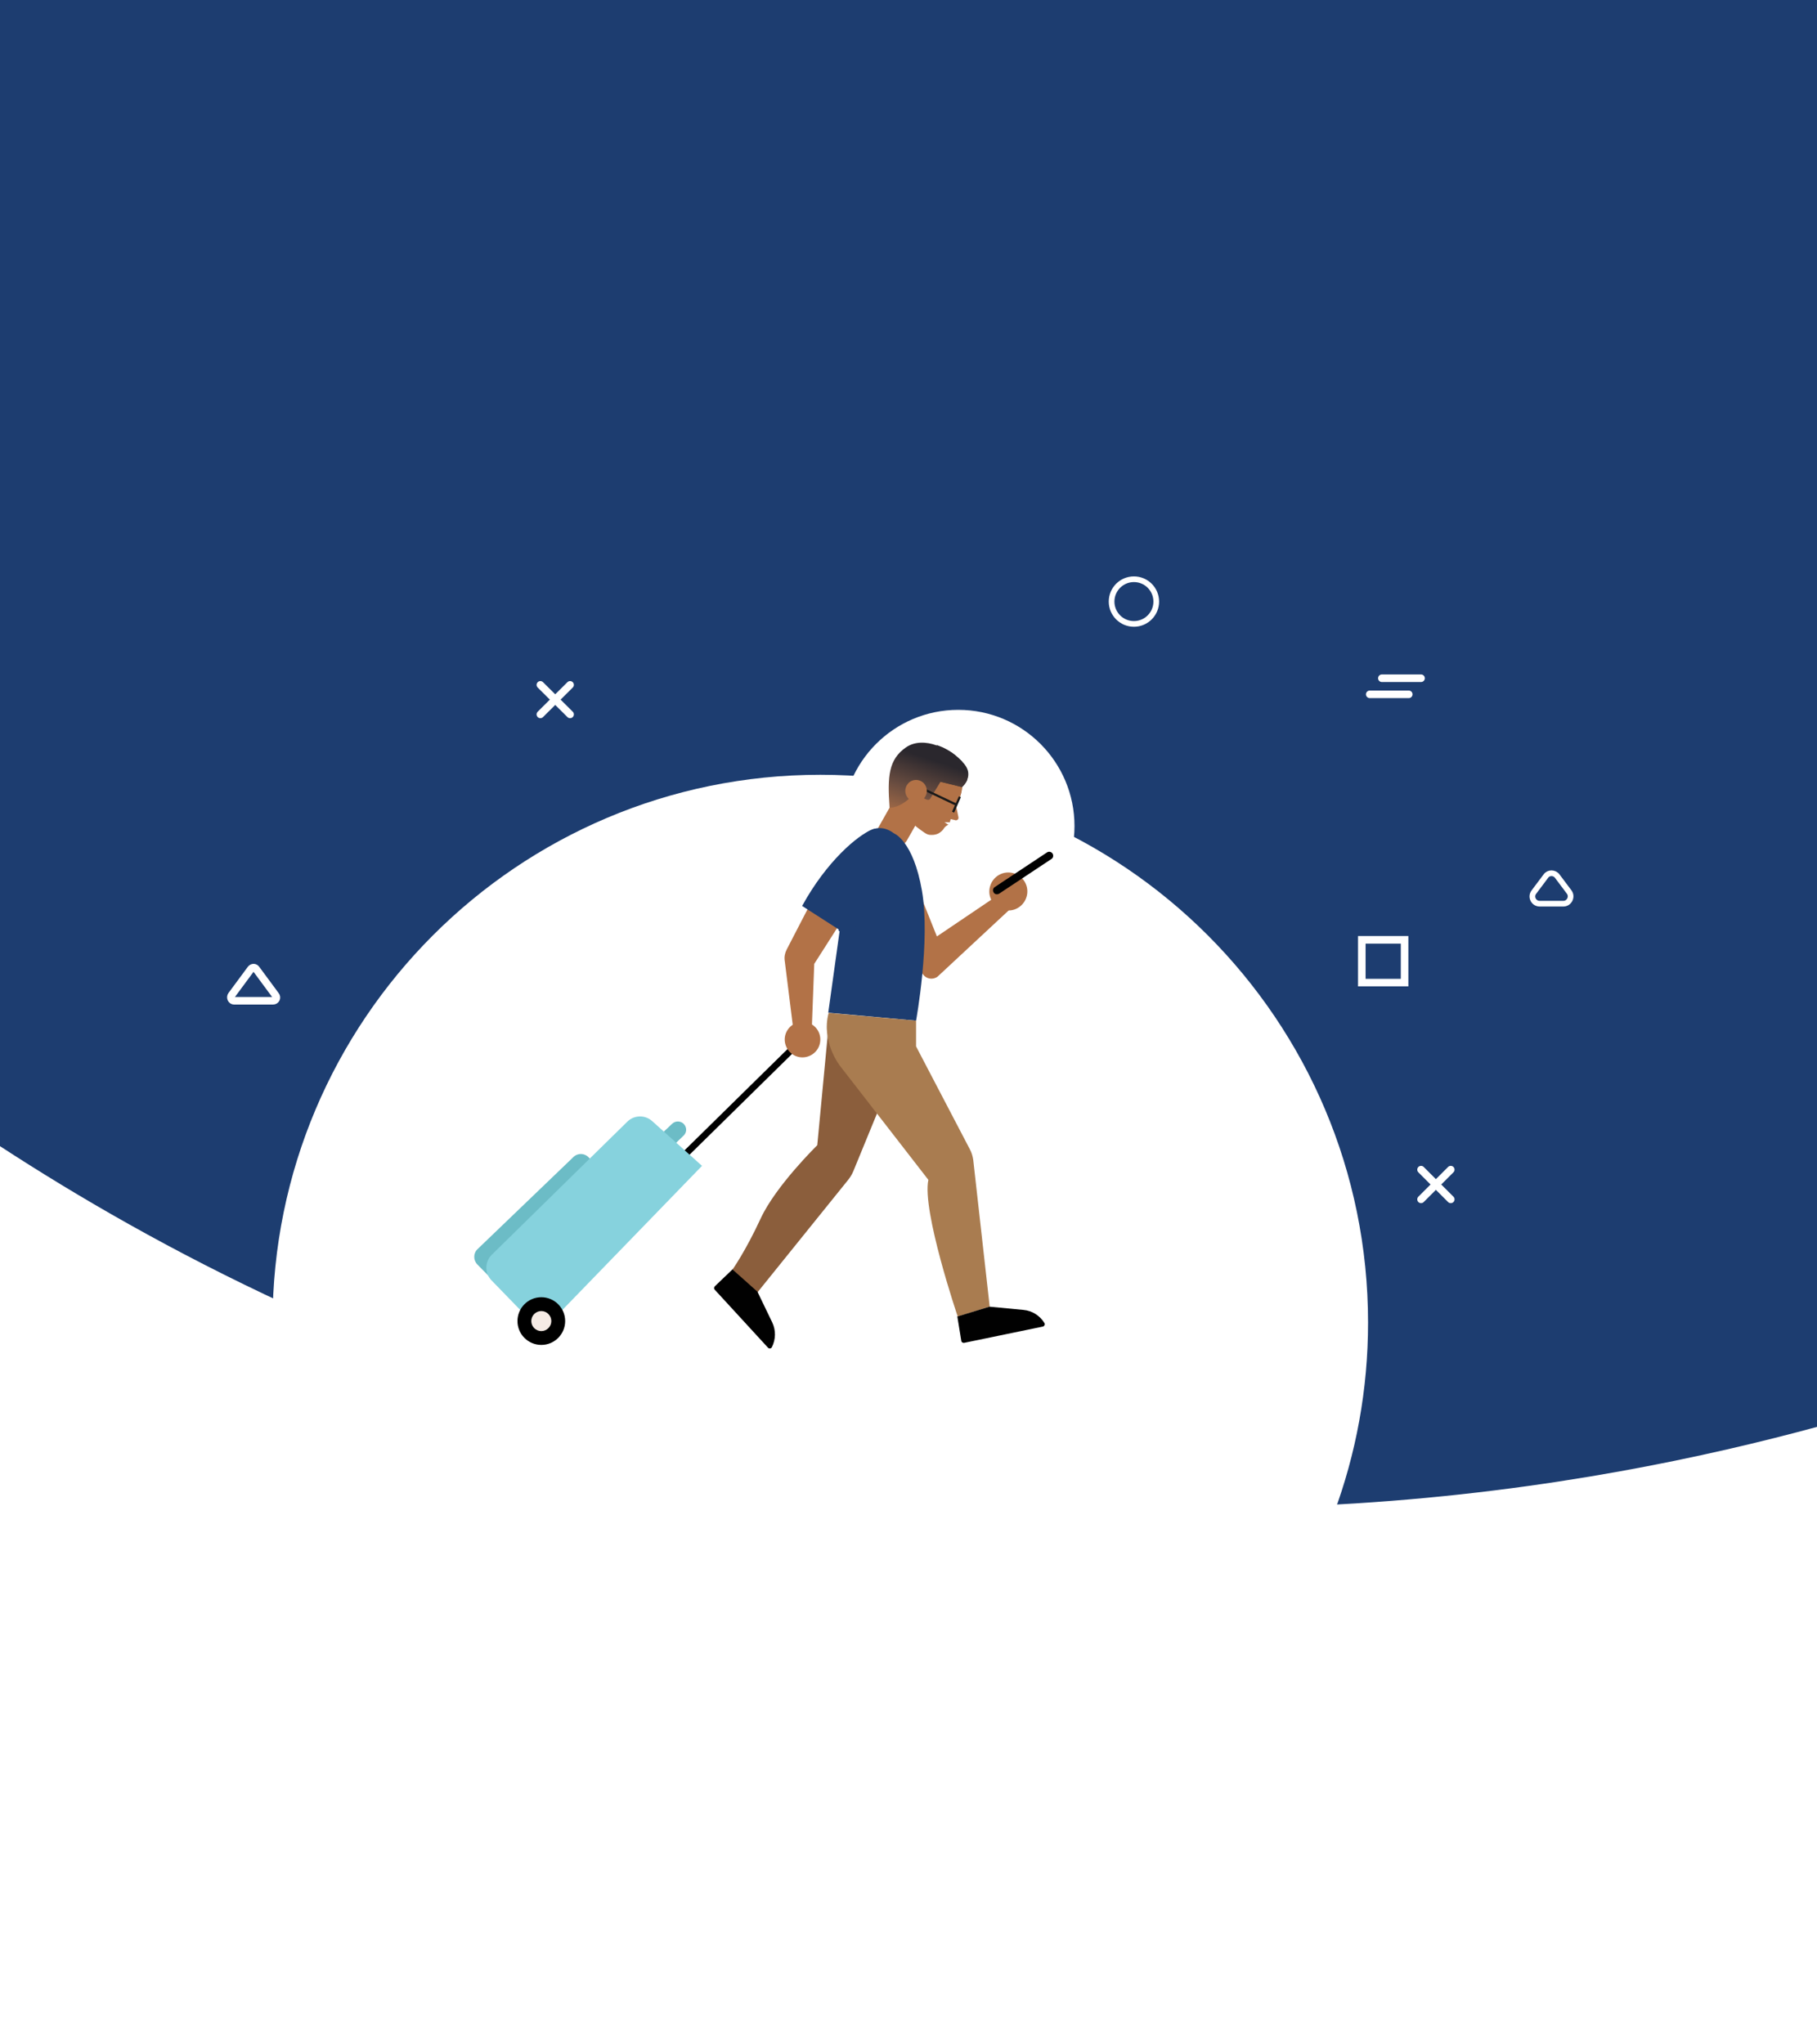 <?xml version="1.0" encoding="utf-8"?>
<!-- Generator: Adobe Illustrator 24.0.0, SVG Export Plug-In . SVG Version: 6.00 Build 0)  -->
<svg version="1.1" xmlns="http://www.w3.org/2000/svg" xmlns:xlink="http://www.w3.org/1999/xlink" x="0px" y="0px"
	 viewBox="0 0 960 1080" style="enable-background:new 0 0 960 1080;" xml:space="preserve">
<style type="text/css">
	.st0{fill:#1D3D70;}
	.st1{fill:#FFFFFF;}
	.st2{display:none;}
	.st3{display:inline;}
	.st4{fill:none;stroke:#FFFFFF;stroke-miterlimit:10;}
	.st5{fill:none;stroke:#FFFFFF;stroke-width:0.75;stroke-miterlimit:10;}
	.st6{display:inline;fill:none;stroke:#FFFFFF;stroke-miterlimit:10;}
	.st7{display:inline;fill:#FFFFFF;}
	.st8{display:inline;fill:#F1F2F2;}
	.st9{fill:none;stroke:#FFFFFF;stroke-width:4;stroke-linecap:round;stroke-miterlimit:10;}
	.st10{fill:none;stroke:#FFFFFF;stroke-width:3;stroke-linecap:round;stroke-miterlimit:10;}
	.st11{fill:none;stroke:#FFFFFF;stroke-width:5;stroke-linecap:round;stroke-miterlimit:10;}
	.st12{display:inline;fill:none;stroke:#FFFFFF;stroke-width:3;stroke-linecap:round;stroke-miterlimit:10;}
	.st13{display:inline;fill:none;stroke:#FFFFFF;stroke-width:3;stroke-linecap:round;stroke-miterlimit:10;}
	.st14{display:inline;fill:#8B5E3C;}
	.st15{display:inline;fill:#B27247;}
	.st16{display:inline;fill:#010101;}
	.st17{fill:#B27247;}
	.st18{display:inline;fill:url(#SVGID_2_);}
	.st19{fill:#191919;}
	.st20{display:inline;fill:#1D3D70;}
	.st21{display:inline;fill:#A97C50;}
	.st22{display:inline;fill:url(#SVGID_3_);}
	.st23{display:inline;fill:#6CBCC6;}
	.st24{display:inline;fill:#EE9865;}
	.st25{display:inline;fill:#86D2DD;}
	.st26{display:inline;fill:#F6EBE5;}
	.st27{fill:#8B5E3C;}
	.st28{fill:#010101;}
	.st29{fill:url(#SVGID_4_);}
	.st30{fill:#A97C50;}
	.st31{fill:url(#SVGID_6_);}
	.st32{fill:#6CBCC6;}
	.st33{fill:#EE9865;}
	.st34{fill:#86D2DD;}
	.st35{fill:#F6EBE5;}
</style>
<g id="Layer_3_1_">
	<rect class="st0" width="960" height="1080"/>
</g>
<g id="Layer_2">
	<path class="st1" d="M722.8,698.7c0,71-25.6,136.1-68.1,186.3C601.7,948,522.3,988,433.4,988C342.3,988,261,946,208,880.1
		c-40-49.6-64-112.7-64-181.4c0-159.7,129.5-289.4,289.4-289.4S722.8,538.8,722.8,698.7z"/>
	<circle class="st1" cx="506.3" cy="436.4" r="61.4"/>
</g>
<g id="Layer_1">
	<g id="Layer_1_1_" class="st2">
		<g class="st3">
			<path class="st4" d="M1031.6,448.5c-1.2,2.9-3.1,4.9-6.5,5.5c-11.1,2-22.2,4.1-33.2,6.2c-4.7,0.9-9.4,2.1-14.2,2.2
				c-9.3,0.2-18.5,0.3-27.8,0.4c-9.6,0.1-19.3-0.4-28.9,1.4c-1.9,0.4-2.9-0.2-2.8-2.4c0.1-2.4,0-4.8,0.1-7.2c0-5.2-1.5-9.9-4.2-14.2
				c-10.2-16.1-33.9-15.9-43.8,0.4c-3.6,5.8-4.6,12.2-4.3,18.9c0.2,5,0.1,5-4.9,5c-58.6,0-117.2,0-175.8,0.1
				c-12.7,0-25.5-1.1-38.1,1.7c-1.6,0.4-2.3-0.4-2.3-2c0.1-2.1,0-4.2,0-6.3c0-1.6,0.1-3.2,0-4.9c-0.3-7.9-3.6-14.4-9.7-19.2
				c-15.3-12.1-37.7-4.1-41.9,15c-1.1,5-0.8,10.2-0.9,15.2c0,1.9-0.5,2.7-2.6,2.3c-9.6-1.8-19.3-1.1-28.9-1.3
				c-7-0.2-13.9-0.2-20.9-0.2v-18.9h-36c-0.2-3.1-0.4-6.3-0.5-9.4c-0.4-12.1,0.6-24.1,1.7-36.1c1.5-16.3,4.7-32.2,11.5-47.2
				c0.5-1.1,0.4-1.6-0.9-1.6c-4.7,0-9.4-0.1-14.1,1c-2.3,0.6-4,1.7-5.5,3.5c-1.3,1.5,0.5,2.3,0.4,3.5c-0.3,4.8-0.7,9.6-1.7,14.2
				c-0.4,1.6-1.5,2.1-3,1.8c-1.9-0.4-3.2-1.5-3.2-3.7c0.1-3.6,0.2-7.3,0.5-10.9c0.1-1.7-0.2-3.5,0.5-5.2c2.2-5.7,6.2-9.2,12-11
				c5-1.5,10.1-2.1,15.3-1.9c2.4,0.1,4.3-0.1,4.7-3c0.1-0.7,0.7-1.3,1.1-2c3.8-5.6,9.9-8.8,14.7-13.3c0.9-0.9,2.2-1.5,3.3-2.1
				c7.5-3.8,15.5-5.8,23.6-7.4c13.7-2.5,27.6-3.4,41.5-3.3c18.2,0.2,36.5,0.3,54.7,0.4c14.4,0.1,28.8,0,43.1,0.1
				c5.9,0,10.8,2,13.5,7.6c0.9,1.9,2.4,1.7,3.9,1.7c46.6,0,93.2-0.1,139.8-0.1c37.9,0,75.9,0,113.9-0.1c6.4,0,12.8,0,18.9-2.6
				c3.5-1.5,7.2-1.8,10.9-1.4c7.3,0.6,13.2,3.7,16.9,10.2c0.4,0.7,1.2,1.6,0.6,2.3c-1.2,1.5-0.2,2.6,0.5,3.8
				c1.9,3.4,3.4,6.9,4.4,10.7c2.4,9.5,3,19.2,3.8,28.9c1.5,18.1,2.1,36.2,2,54.4c0,1.9,0.2,3.9,0.2,5.8
				C1033.3,439,1033.5,443.8,1031.6,448.5z"/>
			<path class="st4" d="M1026,410.4c-1.5-0.1-2.9,0-4.4,0c-1.3,0-2.3-0.4-2.9-1.1c-0.6-0.6-0.9-1.4-1-2.8s-0.2-3.7,0.7-6.6
				c-0.4,0-0.7-0.1-1.1-0.1c0-2,0-4.1,0-6.2v-0.7c0-0.3,0-0.5,0-0.7c0.1-1,0.7-1.4,2-1.4c2.1,0.1,4.2,0.1,6.2,0
				c1.6-0.1,2.3,0.6,2.3,2.1c0.1,5.1,0.2,10.2,0.3,15.3C1028.2,409.8,1027.7,410.5,1026,410.4z"/>
			<path class="st4" d="M892.1,431.7c-12.8,0.1-23.1,10.5-23.1,23.3c0,12.7,10.7,23.2,23.3,23.2c12.9-0.1,23.2-10.6,23.1-23.5
				C915.4,441.9,905,431.6,892.1,431.7z M904.5,456.6c0,0.3-0.1,0.6-0.1,0.8c-1.1,5.4-5.7,9.6-11.9,9.8c-3.5,0.1-6.8-1.5-9-4.2
				c0,0-0.1,0-0.1-0.1c-1.9-2.2-3.1-5-3.1-8c0-0.2,0-0.4,0-0.7c0-0.2,0-0.4,0.1-0.7c0,0,0,0,0-0.1c0.6-6.2,5.8-10.9,12.1-11
				c6.1,0,11.4,4.9,12.1,11c0,0.1,0,0.1,0,0.2c0,0.3,0.1,0.6,0.1,0.8v0.1l0,0l0,0l0,0c0,0.4,0,0.9-0.1,1.4
				C904.5,456.3,904.5,456.4,904.5,456.6z"/>
			<path class="st4" d="M618.9,432.1c-13.1,0.1-22.9,10-22.9,22.7c0,13.3,10.3,22.8,23,23c12.4,0,22.8-10.4,22.9-22.7
				C641.8,442.5,631.5,432,618.9,432.1z M618.6,467c-4.8,0.1-9.2-2.9-11-7.3c-0.1-0.2-0.2-0.5-0.3-0.7l0,0c-0.4-1.2-0.6-2.6-0.5-4
				c0-2.2,0.5-4.2,1.5-6c0.1-0.2,0.3-0.5,0.4-0.7c0.2-0.3,0.4-0.6,0.7-0.9l0.1-0.1c0.3-0.3,0.6-0.7,0.9-0.9c2.1-2.1,5.1-3.5,8.4-3.4
				c6.5,0,12,5.4,12,12C630.6,462.2,625.1,466.9,618.6,467z"/>
			<g>
				<path class="st4" d="M618.5,443c-6.5,0-11.8,5.3-11.9,12.1c-0.1,6.4,5.5,11.9,12.1,11.8c6.4-0.1,11.8-5.5,11.8-11.8
					C630.6,448.7,624.8,443,618.5,443z"/>
			</g>
			<path class="st4" d="M526.2,334.5h10.1l-2,70.1c-0.2,6.1-2.3,11.9-6,16.7l-2.3,2.9c-5.4,7-13.7,11-22.5,11l0,0"/>
			<path class="st4" d="M1007.8,379.2H660.6c-27.4,0-54.4,6.5-78.9,19l-39.2,20l7.1-66.9c1.3-12.3,11.7-21.6,24-21.6h436.8l3.9,26.1
				L1007.8,379.2z"/>
			<line class="st4" x1="547.3" y1="373.6" x2="540.8" y2="436.6"/>
			<line class="st4" x1="590.7" y1="327.7" x2="582.3" y2="465.1"/>
			<path class="st4" d="M540,446.3v19.1h-28.3c-6.9,0-12.6-5.6-12.6-12.6v-2.4c0-2.3,1.9-4.1,4.1-4.1H540z"/>
			<line class="st4" x1="955.2" y1="422" x2="998" y2="422"/>
			<line class="st4" x1="955.2" y1="427.2" x2="998" y2="427.2"/>
			<line class="st4" x1="955.2" y1="432.3" x2="998" y2="432.3"/>
			<line class="st4" x1="955.2" y1="437.5" x2="998" y2="437.5"/>
			<line class="st4" x1="955.2" y1="442.6" x2="998" y2="442.6"/>
			<rect x="663.6" y="412.8" class="st4" width="64" height="45.1"/>
			<rect x="727.6" y="412.8" class="st4" width="64" height="45.1"/>
			<rect x="791.6" y="412.8" class="st4" width="64" height="45.1"/>
			<line class="st5" x1="684.3" y1="329.8" x2="684.3" y2="379.2"/>
			<line class="st5" x1="741.9" y1="329.8" x2="741.9" y2="379.2"/>
			<line class="st5" x1="799.6" y1="329.8" x2="799.6" y2="379.2"/>
			<line class="st5" x1="857.3" y1="329.8" x2="857.3" y2="379.2"/>
			<line class="st5" x1="914.9" y1="329.8" x2="914.9" y2="379.2"/>
			<line class="st5" x1="972.6" y1="329.8" x2="972.6" y2="379.2"/>
		</g>
		<line class="st6" x1="1440" y1="431.7" x2="1033" y2="431.7"/>
		<line class="st6" x1="503.5" y1="431.7" x2="-480" y2="431.7"/>
		<ellipse class="st6" cx="362.2" cy="324.6" rx="26.7" ry="38.5"/>
		<polyline class="st6" points="373,325.1 362.2,339.6 350.7,329.3 		"/>
		<line class="st6" x1="362.2" y1="339.2" x2="362.2" y2="431.7"/>
		<path class="st6" d="M766.7,242.6h-51.8c-11.9,0-12.6-17.9-0.7-18.5c0.3,0,0.6,0,0.9,0c1.4,0,2.8,0.2,4.2,0.5
			c4.6-7.3,12.5-12.1,21.5-12.1c7.3,0,13.8,3.1,18.5,8.2c2.2-0.8,4.7-1.2,7.2-1.2c0.3,0,0.7,0,1,0
			C782.4,220.1,781.6,242.6,766.7,242.6z"/>
		<path class="st6" d="M1033.6,202.2h-51.8c-11.9,0-12.6-17.9-0.7-18.5c0.3,0,0.6,0,0.9,0c1.4,0,2.8,0.2,4.2,0.5
			c4.6-7.3,12.5-12.1,21.5-12.1c7.3,0,13.8,3.1,18.5,8.2c2.2-0.8,4.7-1.2,7.2-1.2c0.3,0,0.7,0,1,0
			C1049.4,179.8,1048.6,202.2,1033.6,202.2z"/>
		<g class="st3">
			<path class="st4" d="M4.6,20.4l-2.1,20h4.4L4.6,20.4L4.6,20.4z"/>
			<path class="st4" d="M4.7,42.7C-2.1,42.7-9.4,50-9.4,59s5.6,16.3,14.1,16.3c8.9,0,14.1-7.3,14.1-16.3C18.8,50,12,42.7,4.7,42.7z"
				/>
			<path class="st4" d="M3.8,61.1c-0.6,0-1.2-0.1-1.8-0.2l-7.5-1.3l1.9-2.9l6.9,0.6c0.2,0,0.4,0,0.6,0v3.8H3.8z"/>
			<path class="st4" d="M7.3,61c-0.5,0.1-1.1,0.1-1.6,0.2l0.2-3.7c0.1,0,0.2,0,0.3,0l6.5-0.6l1.7,3.1L7.3,61z"/>
			<line class="st4" x1="3.8" y1="61.1" x2="3.8" y2="61.1"/>
			<line class="st4" x1="5.7" y1="61.1" x2="5.7" y2="61.1"/>
			<path class="st4" d="M80.7,60.9l-37.4,4.5c1.2,1.3,2,3,2,4.9c0,3.8-3.1,7-6.9,7c-3.8,0-6.9-3.1-6.9-7c0-1.3,0.4-2.5,1-3.6
				l-12,1.4c1.3-2.6,2-5.7,2-9.1h58.3L80.7,60.9L80.7,60.9z"/>
			<path class="st4" d="M-10.7,68.1c-1.3-2.6-2.1-5.7-2.1-9.2h-58.3v2l36.8,4.4c-1.3,1.3-2,3-2,4.9c0,3.8,3.1,7,7,7
				c3.8,0,6.9-3.1,6.9-7c0-1.3-0.4-2.6-1-3.6L-10.7,68.1z M-29.3,73.9c-2,0-3.6-1.6-3.6-3.6s1.6-3.6,3.6-3.6s3.6,1.6,3.6,3.6
				C-25.7,72.2-27.3,73.9-29.3,73.9z"/>
			<path class="st4" d="M34.2,49.3V50l-12.9,1.5c-0.2-0.8-0.5-1.5-0.8-2.3L34.2,49.3L34.2,49.3z"/>
			<path class="st4" d="M-11.3,49.3c-0.3,0.7-0.6,1.5-0.8,2.3l-13-1.6v-0.7H-11.3z"/>
			<circle class="st4" cx="38.3" cy="70.2" r="3.6"/>
			<path class="st4" d="M-25.7,70.2c0,2-1.6,3.6-3.6,3.6s-3.6-1.6-3.6-3.6s1.6-3.6,3.6-3.6C-27.3,66.6-25.7,68.2-25.7,70.2z"/>
			<path class="st4" d="M-25.7,70.2c0,2-1.6,3.6-3.6,3.6s-3.6-1.6-3.6-3.6s1.6-3.6,3.6-3.6C-27.3,66.6-25.7,68.2-25.7,70.2z"/>
		</g>
		<path class="st6" d="M1408.2,431.7c-40.4-9.6-102.9-26.1-177.4-53.3c-127.2-46.4-166.7-79.2-246.5-89.9
			c-49.1-6.6-122.7-6-218.1,33.6"/>
		<path class="st6" d="M505.2,400.8c-20.9,2.7-49.3,4.3-82.3,0c-26.7-3.5-40.8-8.9-82.6-18.9c0,0-26.6-6.4-82.9-17.3
			c-101.8-19.7-192.7,32.8-326.3,25c-119.5-6.9-131.5-53.8-240.4-46c-73.9,5.4-132.8,31.7-170.7,52.9"/>
	</g>
	<g id="Layer_4" class="st2">
		<path class="st7" d="M874.8,249.5c0,39-14,74.7-37.4,102.4c-29.1,34.6-72.8,56.6-121.5,56.6c-50,0-94.7-23.1-123.8-59.3
			c-22-27.2-35.1-61.9-35.1-99.6c0-87.8,71.1-158.9,158.9-158.9C803.6,90.6,874.8,161.7,874.8,249.5z"/>
		<path class="st8" d="M837.4,351.8c-29.1,34.6-72.8,56.6-121.5,56.6c-50,0-94.7-23.1-123.8-59.3c35.1-13.5,75.8-21.2,119.3-21.2
			C757.6,327.9,800.8,336.6,837.4,351.8z"/>
		<circle class="st7" cx="741.4" cy="117.9" r="57.8"/>
	</g>
	<g id="Layer_5" class="st2">
		<g class="st3">
			<line class="st9" x1="522.4" y1="380.9" x2="546" y2="380.9"/>
			<line class="st9" x1="515" y1="389.8" x2="538.6" y2="389.8"/>
		</g>
		<g class="st3">
			<line class="st10" x1="909.3" y1="135.5" x2="923" y2="135.5"/>
			<line class="st10" x1="905.1" y1="140.4" x2="918.8" y2="140.4"/>
		</g>
		<g class="st3">
			<line class="st11" x1="550.2" y1="258.8" x2="568.1" y2="258.8"/>
			<line class="st11" x1="544.6" y1="267.8" x2="562.5" y2="267.8"/>
		</g>
		<g class="st3">
			<line class="st10" x1="553" y1="134.3" x2="565.3" y2="146.6"/>
			<line class="st10" x1="565.3" y1="134.3" x2="553" y2="146.6"/>
		</g>
		<g class="st3">
			<line class="st10" x1="881.6" y1="302" x2="891.5" y2="311.9"/>
			<line class="st10" x1="891.5" y1="302" x2="881.6" y2="311.9"/>
		</g>
		<g class="st3">
			<line class="st10" x1="818.7" y1="103.3" x2="828.6" y2="113.2"/>
			<line class="st10" x1="828.6" y1="103.3" x2="818.7" y2="113.2"/>
		</g>
		<rect x="914" y="211.6" class="st12" width="12.4" height="12.4"/>
		<rect x="485.8" y="300.8" class="st12" width="12.4" height="12.4"/>
		
			<rect x="645.6" y="69.4" transform="matrix(0.707 -0.707 0.707 0.707 137.445 483.014)" class="st13" width="12.4" height="12.4"/>
		<circle class="st12" cx="819.9" cy="66.4" r="9.3"/>
		<path class="st12" d="M490.7,185.1l-7.7,10.4c-0.8,1,0,2.5,1.3,2.5h15.5c1.3,0,2-1.5,1.3-2.5l-7.7-10.4
			C492.7,184.3,491.4,184.3,490.7,185.1z"/>
		<path class="st12" d="M859.6,363.1l-7.3,9.9c-0.9,1.2,0,2.8,1.4,2.8h14.7c1.5,0,2.3-1.7,1.4-2.8l-7.3-9.9
			C861.7,362.2,860.3,362.2,859.6,363.1z"/>
	</g>
	<g id="Layer_3" class="st2">
		<path class="st14" d="M692,218.6l-5.7,60.1c0,0-21.9,21.4-29.9,38.6s-14.9,26.9-14.9,26.9l12.9,12.4l48.2-59.8
			c1.1-1.4,2-2.9,2.7-4.5l19.6-47.9L692,218.6z"/>
		<path class="st15" d="M796.6,141.8c1.7,5.2-1.1,10.9-6.3,12.6c-5.2,1.7-10.9-1.1-12.6-6.3s1.1-10.9,6.3-12.6
			C789.2,133.7,794.8,136.6,796.6,141.8z"/>
		<path class="st16" d="M810.3,125L810.3,125c0.6,1,0.4,2.3-0.6,2.9l-27.6,18.3c-1,0.6-2.3,0.4-2.9-0.6l0,0c-0.6-1-0.4-2.3,0.6-2.9
			l27.6-18.3C808.3,123.7,809.6,124,810.3,125z"/>
		<path class="st15" d="M735,132.7l14.4,35.9l30.7-20.8l7.2,7l-37.5,35c-2.5,1.9-6,1.3-7.8-1.2l-17.7-25.1L735,132.7z"/>
		<path class="st15" d="M724.3,120.4l-1.2-0.7c-4-2.3-9.5,0.2-7.3-3.8l19.2-34l14.4,8.1l-15.7,27.8
			C731.8,121.1,727.6,122.3,724.3,120.4z"/>
		<path class="st15" d="M761.3,95.6c-3.8,9.2-14.3,13.5-23.5,9.7s-13.5-14.3-9.7-23.5c4.6-11,13.3-13.9,23.5-9.7
			C760.8,75.9,765.1,86.4,761.3,95.6z"/>
		<path class="st15" d="M745.2,115c-1.2-0.2-2.2-0.9-4-2.2c-2.6-1.9-3.9-2.8-4.6-4.2c-0.4-0.8-1.1-2.5-0.5-5.2l6.6-15.9l18.7,7.8
			c-2.1,3.6-3.8,7.6-5,12.1c-0.1,0.3-0.2,0.6-0.2,1c-0.9,0-1.9,0-2.8,0c0.7,0.4,1.4,0.9,2.1,1.3c-0.2,0.1-0.5,0.2-0.8,0.4
			c-1.2,0.7-1.7,1.7-1.9,2c0,0-1,1.4-2.8,2.3C747.7,115.5,745.6,115.1,745.2,115z"/>
		<path class="st15" d="M759.3,99.1l1.4,6.8c0.2,1.1-1,1.9-2,1.4l-4.5-1L759.3,99.1z"/>
		<g class="st3">
			<g>
				<path id="SVGID_1_" class="st17" d="M761.3,95.6c-3.8,9.2-14.3,13.5-23.5,9.7s-13.5-14.3-9.7-23.5c4.6-11,13.3-13.9,23.5-9.7
					C760.8,75.9,765.1,86.4,761.3,95.6z"/>
			</g>
		</g>
		
			<linearGradient id="SVGID_2_" gradientUnits="userSpaceOnUse" x1="735.805" y1="968.429" x2="747.588" y2="1004.261" gradientTransform="matrix(1 0 0 -1 0 1080)">
			<stop  offset="0" style="stop-color:#B27247"/>
			<stop  offset="0.177" style="stop-color:#9C6746"/>
			<stop  offset="0.536" style="stop-color:#684C40"/>
			<stop  offset="1" style="stop-color:#2A272D"/>
		</linearGradient>
		<path class="st18" d="M765.3,86.1c-0.7,1.8-2,3.1-2.7,3.8c-3.8-0.9-7.6-1.9-11.4-2.8l-5.3,8.7c-0.3,0.7-1,1-1.7,0.8l-1.1-0.4
			c-0.7-0.3-1.2-0.9-1.3-1.6l-0.4-3.9l-5.2,3.8c-6.5,6.8-11.8,6.3-11.8,6.3c-1.2-16.7-0.5-25.5,8.7-31.9c4.7-3.2,10.7-3,16.2-1
			c0.4,0.2,0.9,0.3,1.3,0.5c0.5,0.2,1,0.4,1.5,0.6c1.4,0.7,2.8,1.4,4.1,2.2c0.3,0.2,0.5,0.3,0.7,0.5c0,0,0,0,0.1,0
			c2.3,1.5,4.2,3.2,5.6,4.8c0,0.1,0.1,0.1,0.1,0.2C765.6,80,765.8,83.5,765.3,86.1z"/>
		<g class="st3">
			<g>
				<polygon class="st19" points="759,99.6 741.2,91.2 741.7,90.1 759.5,98.5 				"/>
			</g>
			<g>
				<polygon class="st19" points="758.5,103.3 757.4,102.9 760.9,94.8 762,95.2 				"/>
			</g>
		</g>
		<path class="st15" d="M742.3,87.7c2.3,2.2,2.4,5.8,0.3,8.1c-2.2,2.3-5.8,2.4-8.1,0.3c-2.3-2.2-2.4-5.8-0.3-8.1
			C736.3,85.6,739.9,85.5,742.3,87.7z"/>
		<path class="st20" d="M726.8,114.4c0,0,10.1,3.8,14.7,30.2s-3.1,68.6-3.1,68.6l-46.3-4.2l11.9-85.3
			C703.9,123.6,713.7,104.4,726.8,114.4z"/>
		<path class="st21" d="M738.3,213.1v13.5l28.5,54.3c0.9,1.7,1.4,3.5,1.7,5.4l8.6,77.5l-16.9,5.2c0,0-19-55.9-15.5-72.1l-46.5-60
			c0,0-10.2-12.7-6.1-28.1L738.3,213.1z"/>
		<path class="st16" d="M777.1,363.9l17.9,1.7c4.6,0.4,8.7,3,11.1,6.9l0,0c0.5,0.7,0,1.7-0.8,1.9l-41.5,8.6c-0.7,0.1-1.4-0.3-1.5-1
			l-2.1-12.9L777.1,363.9z"/>
		<path class="st16" d="M654.7,356l7.8,16.2c2,4.1,1.9,9-0.2,13.1l0,0c-0.4,0.8-1.4,0.9-2,0.3L632.1,355c-0.5-0.5-0.4-1.3,0.1-1.8
			l9.3-8.9L654.7,356z"/>
		
			<linearGradient id="SVGID_3_" gradientUnits="userSpaceOnUse" x1="744.919" y1="965.432" x2="756.702" y2="1001.264" gradientTransform="matrix(1 0 0 -1 0 1080)">
			<stop  offset="0" style="stop-color:#B27247"/>
			<stop  offset="0.177" style="stop-color:#9C6746"/>
			<stop  offset="0.536" style="stop-color:#684C40"/>
			<stop  offset="1" style="stop-color:#2A272D"/>
		</linearGradient>
		<path class="st22" d="M765.9,83.3c0,1-0.3,2-0.6,2.8c-0.7,1.8-2,3.1-2.7,3.8c-3.8-0.9-7.6-1.9-11.4-2.8l-1.9-19.4
			c0.4,0.2,0.9,0.3,1.3,0.5c0.5,0.2,1,0.4,1.5,0.6c1.6,0.7,2.9,1.5,4.1,2.2c0.3,0.2,0.5,0.3,0.7,0.5c0,0,0,0,0.1,0
			c1.2,0.8,2.1,1.6,2.8,2.2c1,0.9,1.9,1.7,2.8,2.6c0,0.1,0.1,0.1,0.1,0.2C764.6,78.5,766,80.6,765.9,83.3z"/>
		<path class="st23" d="M615.8,273.6l-4.9,4.8l-6.2-6.2l5.2-4.8c1.7-1.6,4.4-1.5,6.1,0.2l0,0C617.6,269.3,617.5,272,615.8,273.6z"/>
		<path class="st23" d="M565.8,285.1l5.6,5.9l-58.2,56.8l-6.1-6.2c-2.2-2.3-2.2-5.9,0.1-8.1l50.5-48.5
			C559.9,282.7,563.6,282.8,565.8,285.1z"/>
		
			<rect x="605.2" y="252.4" transform="matrix(0.713 -0.701 0.701 0.713 7.312 526.225)" class="st3" width="83.1" height="3.5"/>
		<path class="st24" d="M675.2,226.3c1.8,1.8,4.7,1.8,6.5,0s1.8-4.7,0-6.5s-4.7-1.8-6.5,0C673.4,221.5,673.4,224.4,675.2,226.3z"/>
		<path class="st25" d="M625.5,289.6l-26.3-23.7c-3.7-3.3-9.4-3.2-13,0.3l-71.5,70.2c-3.7,3.6-3.8,9.6-0.2,13.3l26.4,27.2
			L625.5,289.6z"/>
		<path class="st3" d="M528.2,371.5c0,7,5.6,12.6,12.6,12.6c7,0,12.6-5.6,12.6-12.6s-5.6-12.6-12.6-12.6
			C533.8,358.9,528.2,364.5,528.2,371.5z"/>
		<path class="st26" d="M535.5,371.5c0,2.9,2.4,5.3,5.3,5.3c2.9,0,5.3-2.4,5.3-5.3s-2.4-5.3-5.3-5.3S535.5,368.5,535.5,371.5z"/>
		<path class="st15" d="M687.1,226.8c-2.1,4.7-7.6,6.9-12.4,4.8c-4.7-2.1-6.9-7.6-4.8-12.4c2.1-4.7,7.6-6.9,12.4-4.8
			C687,216.5,689.2,222.1,687.1,226.8z"/>
		<path class="st15" d="M701.3,157.2l-16.5,25.9l-1.3,34.5l-9.7-0.2l-4.5-35.9c-0.3-2,0.1-4,1-5.8l14.4-27.9L701.3,157.2z"/>
		<path class="st20" d="M715.3,112.3c-7.5,2.9-24.1,16.8-37,40.3l23.2,14.9c0,0,20.5-21.2,23-37.4
			C725.9,121.3,723.3,109.2,715.3,112.3z"/>
		<g class="st3">
			<path class="st0" d="M701.5,168.1c-0.1,0-0.2,0-0.3-0.1l-3.4-2.2c-0.3-0.2-0.4-0.6-0.2-0.9c0.2-0.3,0.6-0.4,0.9-0.2l3,1.9
				c2.5-1.9,18-14.6,21.9-34.1c0.1-0.3,0.4-0.6,0.7-0.5c0.3,0.1,0.6,0.4,0.5,0.7c-4.4,21.6-22.5,35-22.7,35.1
				C701.7,168,701.6,168.1,701.5,168.1z"/>
		</g>
	</g>
	<path class="st1" d="M0,605.5c81.2,52.9,202,117.7,358.9,156.7c264.6,65.8,487.7,22.4,601.1-8.4c0,108.7,0,217.5,0,326.2H0
		C0,921.8,0,763.7,0,605.5z"/>
</g>
<g id="Layer_4_1_">
	<path class="st27" d="M437.5,544.8l-5.7,60.2c0,0-21.9,21.4-29.9,38.7c-8,17.3-14.9,27-14.9,27l12.9,12.4l48.3-59.9
		c1.1-1.4,2-2.9,2.7-4.6l19.7-48L437.5,544.8z"/>
	<path class="st17" d="M542.3,467.8c1.7,5.2-1.1,10.9-6.4,12.7c-5.2,1.7-10.9-1.1-12.7-6.4c-1.7-5.2,1.1-10.9,6.4-12.7
		C534.9,459.7,540.6,462.6,542.3,467.8z"/>
	<path class="st28" d="M556.1,450.9L556.1,450.9c0.6,1,0.4,2.3-0.6,2.9l-27.6,18.3c-1,0.6-2.3,0.4-2.9-0.6l0,0
		c-0.6-1-0.4-2.3,0.6-2.9l27.6-18.3C554.1,449.7,555.4,449.9,556.1,450.9z"/>
	<path class="st17" d="M480.6,458.7l14.4,36l30.8-20.8l7.2,7l-37.6,35c-2.5,1.9-6,1.3-7.8-1.2l-17.7-25.2L480.6,458.7z"/>
	<path class="st17" d="M469.9,446.4l-1.2-0.7c-4-2.3-9.6,0.2-7.3-3.8l19.2-34l14.4,8.2l-15.8,27.8
		C477.4,447.1,473.2,448.3,469.9,446.4z"/>
	<path class="st17" d="M507,421.5c-3.8,9.2-14.3,13.5-23.5,9.7c-9.2-3.8-13.5-14.3-9.7-23.5c4.6-11,13.4-13.9,23.5-9.7
		C506.4,401.8,510.8,412.3,507,421.5z"/>
	<path class="st17" d="M490.9,441c-1.2-0.2-2.2-0.9-4-2.2c-2.6-1.9-3.9-2.8-4.6-4.2c-0.4-0.8-1.1-2.5-0.5-5.2l6.6-15.9l18.7,7.8
		c-2.1,3.6-3.8,7.6-5,12.1c-0.1,0.3-0.2,0.6-0.2,1c-1,0-1.9,0-2.9,0c0.7,0.4,1.4,0.9,2.1,1.3c-0.2,0.1-0.5,0.2-0.8,0.4
		c-1.2,0.7-1.7,1.7-1.9,2c0,0-1,1.4-2.8,2.3C493.4,441.4,491.2,441,490.9,441z"/>
	<path class="st17" d="M505,425l1.4,6.8c0.2,1.1-1,1.9-2,1.4l-4.5-1L505,425z"/>
	<g>
		<g>
			<path id="SVGID_5_" class="st17" d="M507,421.5c-3.8,9.2-14.3,13.5-23.5,9.7c-9.2-3.8-13.5-14.3-9.7-23.5
				c4.6-11,13.4-13.9,23.5-9.7C506.4,401.8,510.8,412.3,507,421.5z"/>
		</g>
	</g>
	
		<linearGradient id="SVGID_4_" gradientUnits="userSpaceOnUse" x1="481.418" y1="642.498" x2="493.226" y2="678.404" gradientTransform="matrix(1 0 0 -1 0 1080)">
		<stop  offset="0" style="stop-color:#B27247"/>
		<stop  offset="0.177" style="stop-color:#9C6746"/>
		<stop  offset="0.536" style="stop-color:#684C40"/>
		<stop  offset="1" style="stop-color:#2A272D"/>
	</linearGradient>
	<path class="st29" d="M511,412c-0.7,1.8-2,3.1-2.7,3.8c-3.8-0.9-7.6-1.9-11.4-2.8l-5.3,8.7c-0.3,0.7-1,1-1.7,0.8l-1.1-0.4
		c-0.7-0.3-1.2-0.9-1.3-1.6l-0.4-3.9l-5.2,3.8c-6.5,6.8-11.9,6.3-11.9,6.3c-1.2-16.7-0.5-25.5,8.7-31.9c4.7-3.2,10.7-3,16.2-1
		c0.4,0.2,0.9,0.3,1.3,0.5c0.5,0.2,1,0.4,1.5,0.6c1.4,0.7,2.8,1.4,4.1,2.2c0.3,0.2,0.5,0.3,0.7,0.5c0,0,0,0,0.1,0
		c2.3,1.5,4.2,3.2,5.6,4.8c0,0.1,0.1,0.1,0.1,0.2C511.3,405.8,511.5,409.4,511,412z"/>
	<g>
		<g>
			<polygon class="st19" points="504.7,425.5 486.9,417 487.4,416 505.2,424.4 			"/>
		</g>
		<g>
			<polygon class="st19" points="504.1,429.3 503,428.8 506.6,420.7 507.7,421.1 			"/>
		</g>
	</g>
	<path class="st17" d="M487.9,413.6c2.3,2.2,2.4,5.8,0.3,8.1c-2.2,2.3-5.8,2.4-8.1,0.3c-2.3-2.2-2.4-5.8-0.3-8.1
		C481.9,411.5,485.6,411.4,487.9,413.6z"/>
	<path class="st0" d="M472.4,440.3c0,0,10.1,3.8,14.7,30.2c4.6,26.5-3.1,68.7-3.1,68.7l-46.4-4.2l11.9-85.5
		C449.5,449.6,459.3,430.4,472.4,440.3z"/>
	<path class="st30" d="M484,539.2v13.6l28.5,54.5c0.9,1.7,1.4,3.5,1.7,5.4l8.7,77.6l-16.9,5.2c0,0-19-56-15.5-72.2l-46.6-60.1
		c0,0-10.2-12.7-6.1-28.1L484,539.2z"/>
	<path class="st28" d="M522.8,690.3l17.9,1.7c4.6,0.4,8.7,3,11.1,6.9l0,0c0.5,0.7,0,1.7-0.8,1.9l-41.6,8.6c-0.7,0.1-1.4-0.3-1.5-1
		l-2.1-12.9L522.8,690.3z"/>
	<path class="st28" d="M400.2,682.4l7.8,16.2c2,4.2,1.9,9-0.2,13.1l0,0c-0.4,0.8-1.4,0.9-2,0.3l-28.2-30.7c-0.5-0.5-0.4-1.3,0.1-1.8
		l9.3-8.9L400.2,682.4z"/>
	
		<linearGradient id="SVGID_6_" gradientUnits="userSpaceOnUse" x1="490.577" y1="639.486" x2="502.385" y2="675.392" gradientTransform="matrix(1 0 0 -1 0 1080)">
		<stop  offset="0" style="stop-color:#B27247"/>
		<stop  offset="0.177" style="stop-color:#9C6746"/>
		<stop  offset="0.536" style="stop-color:#684C40"/>
		<stop  offset="1" style="stop-color:#2A272D"/>
	</linearGradient>
	<path class="st31" d="M511.6,409.2c0,1-0.3,2-0.6,2.8c-0.7,1.8-2,3.1-2.7,3.8c-3.8-0.9-7.6-1.9-11.4-2.8l-1.9-19.4
		c0.4,0.2,0.9,0.3,1.3,0.5c0.5,0.2,1,0.4,1.5,0.6c1.6,0.7,2.9,1.5,4.1,2.2c0.3,0.2,0.5,0.3,0.7,0.5c0,0,0,0,0.1,0
		c1.2,0.8,2.1,1.6,2.8,2.2c1,0.9,1.9,1.7,2.8,2.6c0,0.1,0.1,0.1,0.1,0.2C510.3,404.4,511.7,406.5,511.6,409.2z"/>
	<path class="st32" d="M361.2,599.9l-5,4.8l-6.2-6.2l5.2-4.9c1.7-1.6,4.5-1.5,6.1,0.2l0,0C363,595.6,362.9,598.3,361.2,599.9z"/>
	<path class="st32" d="M311,611.4l5.6,5.9l-58.3,56.9l-6.1-6.2c-2.2-2.3-2.2-5.9,0.1-8.1l50.6-48.6C305.2,609,308.8,609.1,311,611.4
		z"/>
	<rect x="350.5" y="578.6" transform="matrix(0.713 -0.701 0.701 0.713 -294.303 441.325)" width="83.3" height="3.5"/>
	<path class="st33" d="M420.7,552.4c1.8,1.8,4.7,1.8,6.6,0c1.8-1.8,1.8-4.7,0-6.6c-1.8-1.8-4.7-1.8-6.6,0
		C418.9,547.7,418.9,550.6,420.7,552.4z"/>
	<path class="st34" d="M370.9,615.9l-26.4-23.7c-3.7-3.3-9.4-3.2-13,0.3l-71.7,70.4c-3.7,3.7-3.8,9.6-0.2,13.4l26.4,27.2
		L370.9,615.9z"/>
	<g>
		<line class="st9" x1="249.7" y1="710.6" x2="271.5" y2="710.6"/>
		<line class="st9" x1="239" y1="710.6" x2="242.8" y2="710.6"/>
		<line class="st9" x1="257.8" y1="703.4" x2="279.5" y2="703.4"/>
	</g>
	<path d="M273.4,697.9c0,7,5.7,12.6,12.6,12.6c7,0,12.6-5.7,12.6-12.6c0-7-5.7-12.6-12.6-12.6C279,685.3,273.4,691,273.4,697.9z"/>
	<path class="st35" d="M280.7,697.9c0,2.9,2.4,5.3,5.3,5.3c2.9,0,5.3-2.4,5.3-5.3c0-2.9-2.4-5.3-5.3-5.3
		C283.1,692.6,280.7,695,280.7,697.9z"/>
	<path class="st17" d="M432.6,553c-2.1,4.7-7.7,6.9-12.4,4.8c-4.7-2.1-6.9-7.7-4.8-12.4c2.1-4.7,7.7-6.9,12.4-4.8
		C432.6,542.7,434.7,548.2,432.6,553z"/>
	<path class="st17" d="M446.8,483.2l-16.6,26l-1.3,34.5l-9.8-0.2l-4.5-36c-0.3-2,0.1-4,1-5.8l14.5-28L446.8,483.2z"/>
	<path class="st0" d="M460.9,438.2c-7.6,2.9-24.2,16.8-37.1,40.4l23.2,14.9c0,0,20.6-21.3,23.1-37.5
		C471.5,447.3,468.9,435.2,460.9,438.2z"/>
	<g>
		<path class="st0" d="M447,494.1c-0.1,0-0.2,0-0.3-0.1l-3.4-2.2c-0.3-0.2-0.4-0.6-0.2-0.9c0.2-0.3,0.6-0.4,0.9-0.2l3,1.9
			c2.5-1.9,18-14.7,21.9-34.2c0.1-0.3,0.4-0.6,0.7-0.5c0.3,0.1,0.6,0.4,0.5,0.7c-4.4,21.6-22.6,35.1-22.8,35.2
			C447.3,494.1,447.2,494.1,447,494.1z"/>
	</g>
</g>
<g id="Layer_5_1_">
	<line class="st9" x1="730.1" y1="358.3" x2="750.8" y2="358.3"/>
	<line class="st9" x1="723.7" y1="366.8" x2="744.3" y2="366.8"/>
	<g>
		<line class="st9" x1="285.5" y1="361.8" x2="301.2" y2="377.4"/>
		<line class="st9" x1="301.2" y1="361.8" x2="285.5" y2="377.4"/>
	</g>
	<g>
		<line class="st9" x1="750.8" y1="617.9" x2="766.5" y2="633.6"/>
		<line class="st9" x1="766.5" y1="617.9" x2="750.8" y2="633.6"/>
	</g>
	<rect x="719.5" y="496.5" class="st9" width="22.6" height="22.6"/>
	<circle class="st10" cx="599.1" cy="317.8" r="11.8"/>
	<path class="st10" d="M816.7,462.9l-6.3,8.4c-1.9,2.5-0.1,6.1,3.1,6.1h12.5c3.1,0,4.9-3.6,3.1-6.1l-6.3-8.4
		C821.3,460.8,818.1,460.8,816.7,462.9z"/>
	<path class="st9" d="M132.5,512l-10.2,13.8c-0.8,1.2,0,2.9,1.4,2.9h20.5c1.6,0,2.4-1.7,1.4-2.9L135.4,512
		C134.7,510.9,133.3,510.9,132.5,512z"/>
</g>
</svg>
